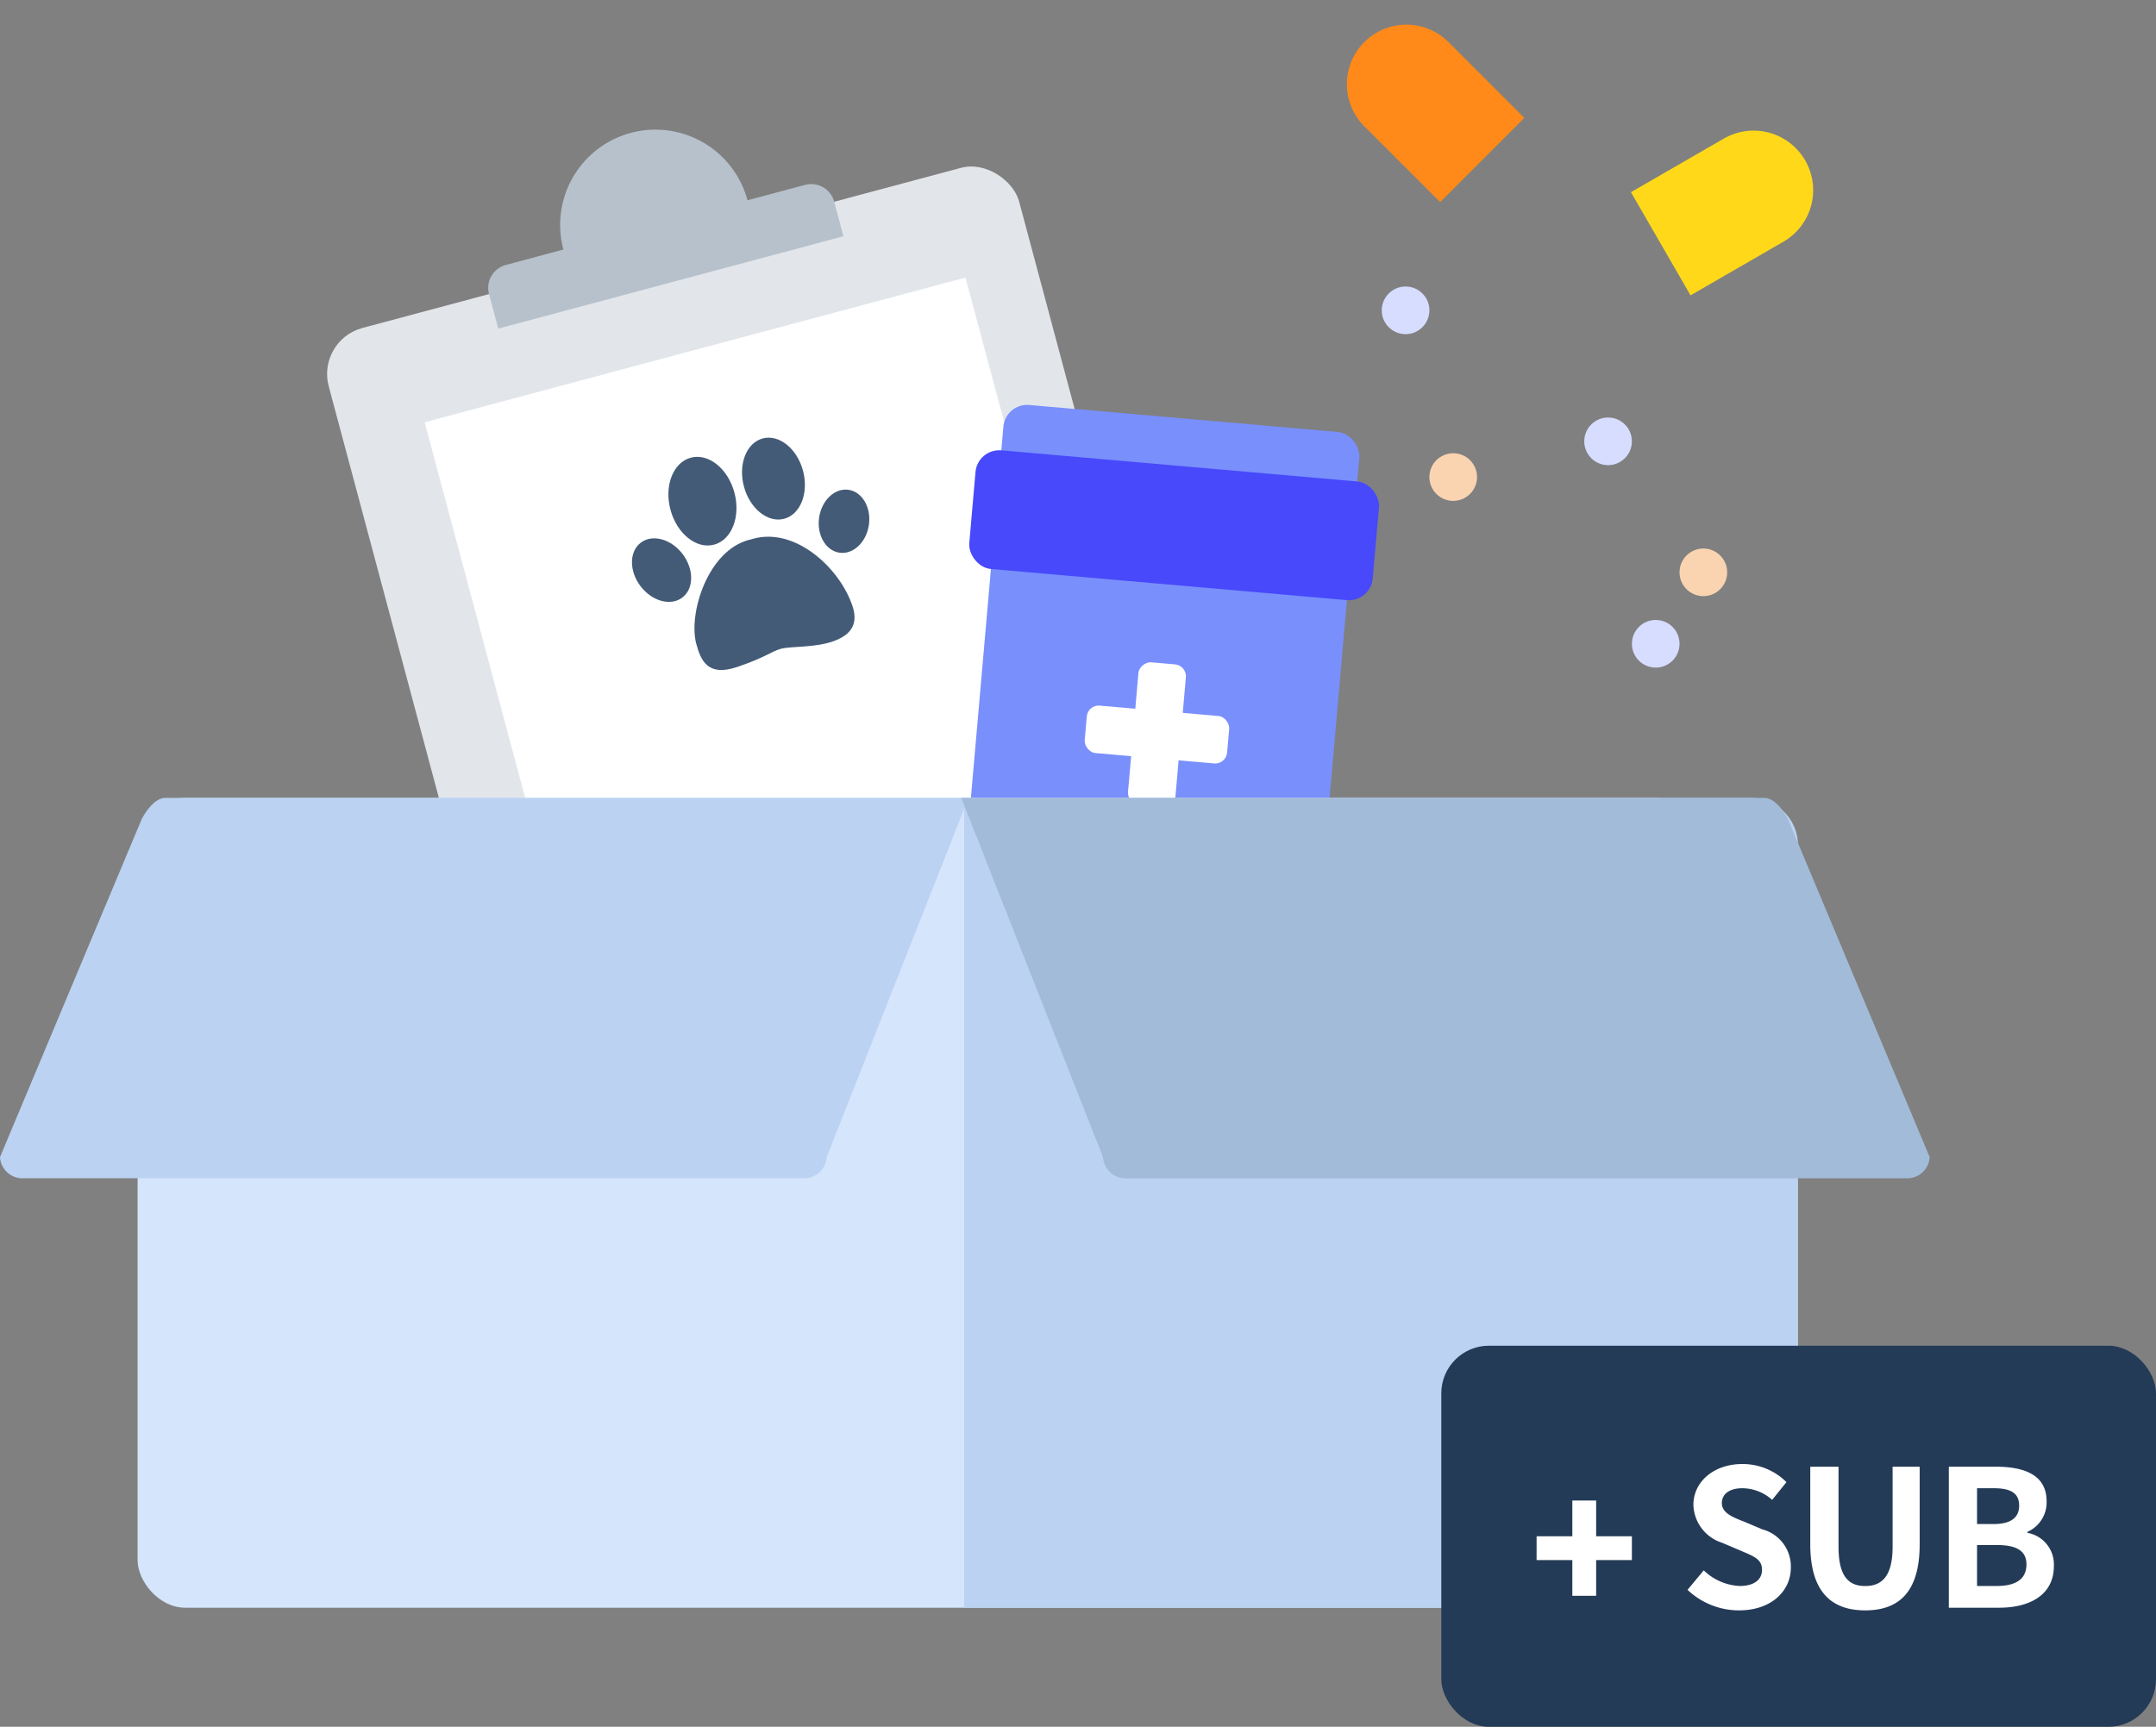 <svg xmlns="http://www.w3.org/2000/svg" width="181" height="145" viewBox="0 0 181 145">
    <rect x="0" y="0" width="181" height="145" fill="#808080" stroke="none"/>
    <g data-name="그룹 21481" transform="rotate(-14.98 83.915 -81.733)">
        <rect data-name="사각형 24796" width="60" height="75" rx="4" transform="translate(0 10)" style="fill:#e2e6eb"/>
        <path data-name="사각형 24797" d="M0 0h47v55a4 4 0 0 1-4 4H4a4 4 0 0 1-4-4V0z" transform="translate(7 19)" style="fill:#fff"/>
        <path data-name="사각형 24798" d="M2 0h26a2 2 0 0 1 2 2v3H0V2a2 2 0 0 1 2-2z" transform="translate(15 8)" style="fill:#b7c1cb"/>
        <path data-name="사각형 24799" d="M8 0a8 8 0 0 1 8 8v2H0V8a8 8 0 0 1 8-8z" transform="translate(22)" style="fill:#b7c1cb"/>
        <g data-name="그룹 21418" transform="translate(19.859 27.648)">
            <path data-name="패스 17346" d="M6.512 0h.428c3.55 0 6.167 4.02 6.515 7.247.253 1.914-.654 2.677-2.291 2.808s-3.532-.526-4.4-.526-1.368.36-3.971.526S0 8.72 0 7.247C.032 4.6 2.962 0 6.512 0z" transform="translate(4.359 7.929)" style="fill:#445b77"/>
            <ellipse data-name="타원 2414" cx="2.779" cy="3.78" rx="2.779" ry="3.78" transform="translate(5.176)" style="fill:#445b77"/>
            <ellipse data-name="타원 2415" cx="2.567" cy="3.491" rx="2.567" ry="3.491" transform="translate(11.638)" style="fill:#445b77"/>
            <ellipse data-name="타원 2416" cx="2.112" cy="2.668" rx="2.112" ry="2.668" transform="rotate(23 -3.73 47.079)" style="fill:#445b77"/>
            <ellipse data-name="타원 2417" cx="2.223" cy="2.89" rx="2.223" ry="2.89" transform="rotate(-22 17.075 3.319)" style="fill:#445b77"/>
        </g>
    </g>
    <g data-name="그룹 21483" transform="rotate(5 -344.227 960.67)">
        <rect data-name="사각형 24795" width="30" height="54" rx="2" transform="translate(2)" style="fill:#798ffc"/>
        <rect data-name="사각형 24794" width="34" height="10" rx="2" transform="translate(0 4)" style="fill:#4749fb"/>
        <g data-name="그룹 21482" transform="translate(11.096 20.633)">
            <rect data-name="사각형 24800" width="12" height="4" rx="1" transform="translate(0 4)" style="fill:#fff"/>
            <rect data-name="사각형 24801" width="12" height="4" rx="1" transform="rotate(90 4 4)" style="fill:#fff"/>
        </g>
    </g>
    <g data-name="그룹 21480" transform="translate(0 67)">
        <rect data-name="사각형 23792" width="131.396" height="68" rx="4" transform="translate(11.552)" style="fill:#d4e5fc"/>
        <path data-name="사각형 23793" d="M0 0h66a4 4 0 0 1 4 4v60a4 4 0 0 1-4 4H0V0z" transform="translate(80.948)" style="fill:#bbd2f2"/>
        <path data-name="패스 16598" d="M1.881 0H69.3L57.4 30.165a1.887 1.887 0 0 1-1.983 1.774h-65.44A1.887 1.887 0 0 1-12 30.165L-.1 1.774S.786 0 1.881 0z" transform="translate(12)" style="fill:#bbd2f2"/>
        <path data-name="패스 16599" d="M55.42 0H-12L-.1 30.165a1.887 1.887 0 0 0 1.98 1.775h65.437a1.887 1.887 0 0 0 1.983-1.775L57.4 1.774S56.515 0 55.42 0z" transform="translate(92.7)" style="fill:#a2bbd8"/>
    </g>
    <g data-name="그룹 21484" transform="translate(111)">
        <path data-name="사각형 24802" d="M5 0a5 5 0 0 1 5 5v9H0V5a5 5 0 0 1 5-5z" transform="rotate(-45 8.535 3.535)" style="fill:#ff8919"/>
        <path data-name="사각형 24803" d="M5 0a5 5 0 0 1 5 5v9H0V5a5 5 0 0 1 5-5z" transform="rotate(60 11.109 37.52)" style="fill:#ffd919"/>
        <circle data-name="타원 2430" cx="2" cy="2" r="2" transform="translate(5 24.059)" style="fill:#d6ddfe"/>
        <circle data-name="타원 2431" cx="2" cy="2" r="2" transform="translate(9 38.059)" style="fill:#fad4b1"/>
        <circle data-name="타원 2432" cx="2" cy="2" r="2" transform="translate(22 35.059)" style="fill:#d6ddfe"/>
        <circle data-name="타원 2433" cx="2" cy="2" r="2" transform="translate(26 52.059)" style="fill:#d6ddfe"/>
        <circle data-name="타원 2434" cx="2" cy="2" r="2" transform="translate(30 46.059)" style="fill:#fad4b1"/>
    </g>
    <g data-name="그룹 21485" transform="translate(121 113)">
        <rect data-name="사각형 23790" width="60" height="32" rx="4" style="fill:#243b57"/>
        <g data-name="그룹 21461">
            <path data-name="패스 17358" d="M4.992.224c2.736 0 4.352-1.648 4.352-3.584A3.222 3.222 0 0 0 6.96-6.576l-1.552-.656C4.4-7.616 3.552-7.984 3.552-8.784c0-.784.672-1.248 1.712-1.248a3.777 3.777 0 0 1 2.512.976l1.2-1.488a5.2 5.2 0 0 0-3.712-1.52c-2.384 0-4.1 1.488-4.1 3.424a3.447 3.447 0 0 0 2.4 3.184l1.584.672c1.072.464 1.776.7 1.776 1.6 0 .832-.656 1.36-1.888 1.36a4.658 4.658 0 0 1-3.004-1.312L.672-1.5A6.28 6.28 0 0 0 4.992.224zm10.592 0c2.9 0 4.576-1.616 4.576-5.552v-6.512h-2.272v6.72c0 2.48-.9 3.3-2.3 3.3s-2.24-.816-2.24-3.3v-6.72h-2.372v6.512c0 3.936 1.724 5.552 4.608 5.552zm7.024-12.064V0h4.224c2.608 0 4.592-1.1 4.592-3.488a2.692 2.692 0 0 0-2.224-2.8v-.08a2.7 2.7 0 0 0 1.616-2.56c0-2.224-1.856-2.912-4.288-2.912zm3.744 4.816h-1.376v-3.008h1.408c1.424 0 2.128.416 2.128 1.456 0 .96-.624 1.552-2.16 1.552zm.272 5.2h-1.648v-3.44h1.648c1.664 0 2.5.48 2.5 1.632-.004 1.232-.884 1.808-2.5 1.808z" transform="translate(20 22)" style="fill:#fff"/>
            <g data-name="그룹 21460">
                <path data-name="사각형 24786" transform="translate(8 16)" style="fill:#fff" d="M0 0h8v2H0z"/>
                <path data-name="사각형 24787" transform="rotate(-90 16 5)" style="fill:#fff" d="M0 0h8v2H0z"/>
            </g>
        </g>
    </g>
</svg>
